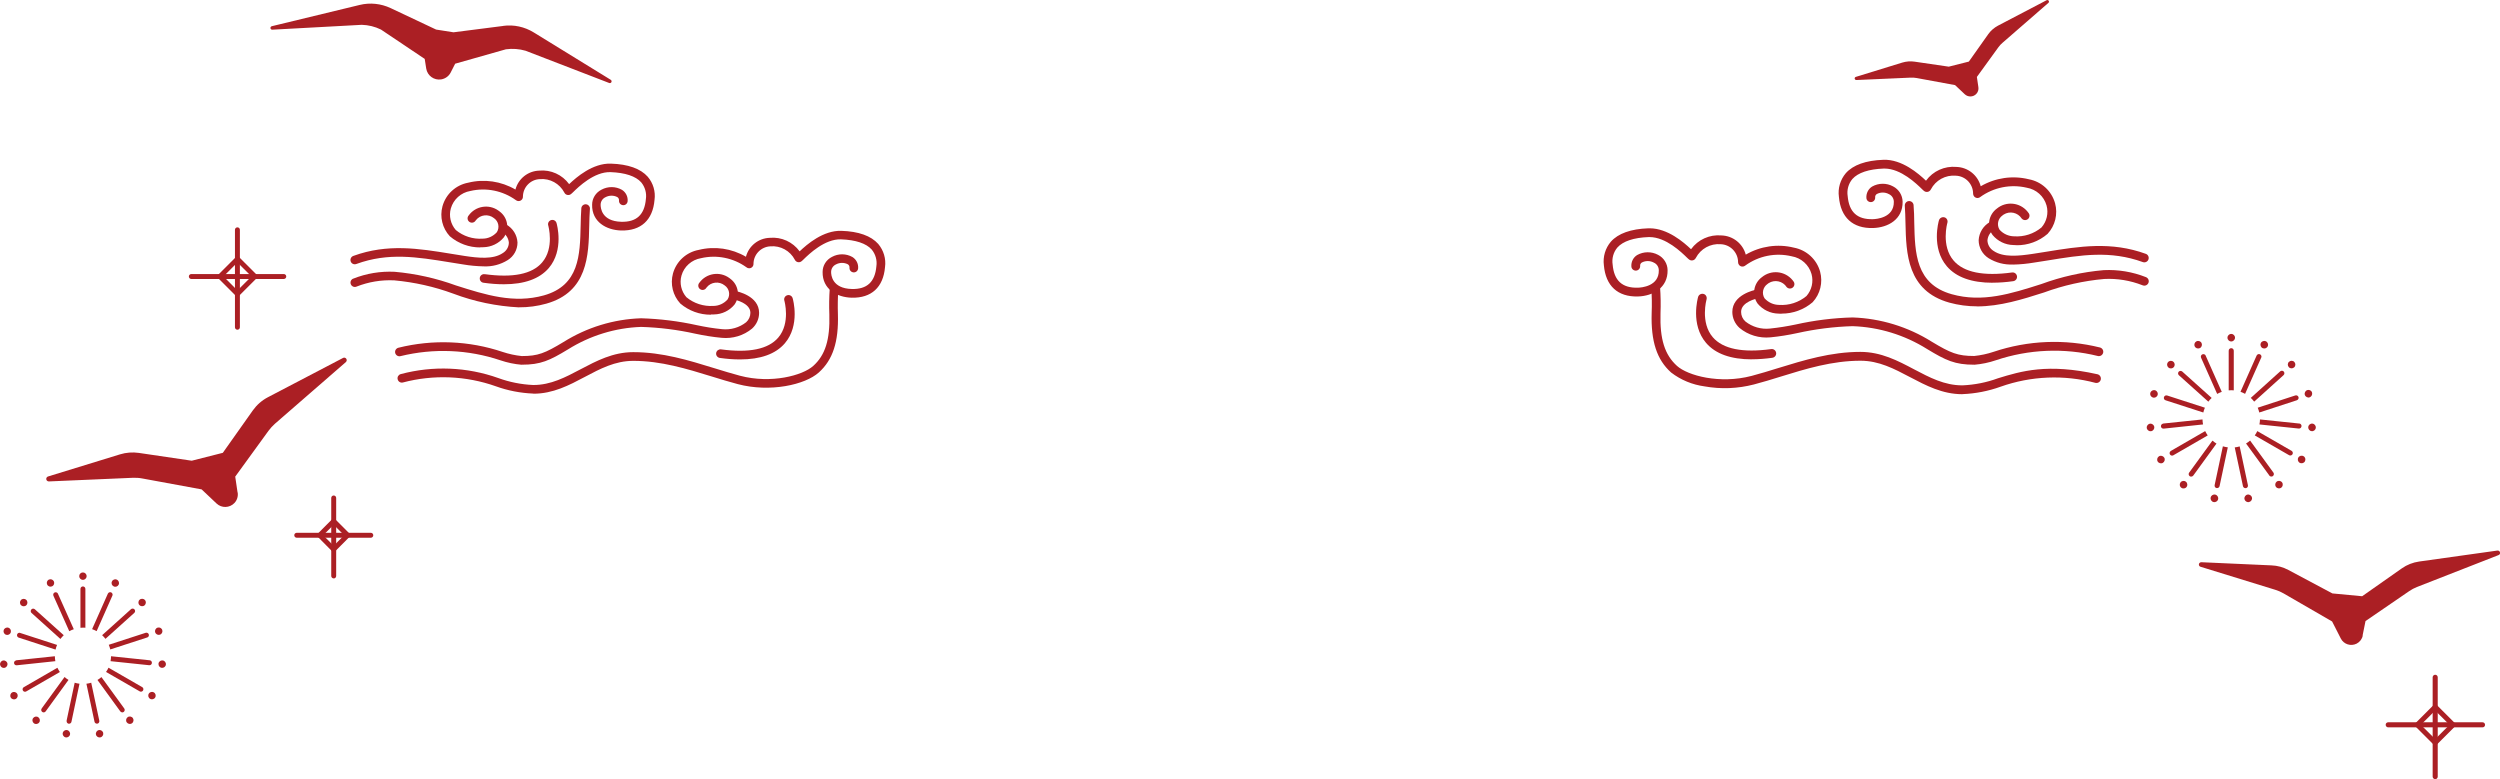 <?xml version="1.0" encoding="UTF-8"?><svg id="a" xmlns="http://www.w3.org/2000/svg" viewBox="0 0 364.54 113.61"><defs><style>.cp{fill:#ab1f24;}</style></defs><g id="b"><g id="c"><path id="d" class="cp" d="M259.78,45.75c-.15,0-.3,0-.45-.02-1.18-.02-2.28-.55-3.04-1.46-.88-1.24-.6-2.96,.63-3.86,1.35-1.11,3.35-.91,4.46,.44,.04,.05,.08,.1,.12,.16,.23,.27,.2,.68-.08,.91-.26,.22-.65,.2-.89-.05-.57-.89-1.75-1.15-2.64-.58-.06,.04-.11,.08-.16,.12-.68,.47-.87,1.39-.43,2.09,.54,.6,1.3,.95,2.11,.96,1.45,.1,2.88-.36,4-1.29,.77-.88,1.05-2.08,.74-3.21-.38-1.35-1.51-2.36-2.9-2.59-2.35-.56-4.82-.06-6.77,1.36-.28,.22-.68,.18-.9-.1-.09-.11-.14-.25-.14-.39,0-1.41-1.11-2.57-2.52-2.63-1.51-.13-2.94,.66-3.64,2-.11,.22-.33,.37-.58,.37-.28,0-.42-.13-.74-.44-.76-.74-3.04-2.97-5.43-2.97h-.13c-2.17,.08-3.74,.6-4.56,1.52-.58,.69-.83,1.6-.69,2.49,.2,2.33,1.39,3.43,3.66,3.37,.52-.01,3.11-.2,3.07-2.53,0-.48-.27-.92-.71-1.12-.54-.3-1.2-.31-1.75-.03-.18,.1-.29,.3-.26,.51,.02,.35-.24,.66-.6,.68-.35,.02-.66-.24-.68-.6-.05-.67,.27-1.32,.84-1.67,.94-.53,2.1-.54,3.05-.03,.84,.43,1.38,1.29,1.39,2.23,.05,2.57-2.13,3.78-4.32,3.84-2.95,.08-4.71-1.54-4.97-4.55-.16-1.24,.21-2.49,1.02-3.44,1.07-1.2,2.91-1.86,5.48-1.95h.17c2.63,0,4.98,2.04,6.04,3.05,1.02-1.41,2.71-2.17,4.44-2.01,1.67,.05,3.11,1.19,3.54,2.8,2.12-1.24,4.64-1.61,7.02-1.02,1.84,.35,3.32,1.7,3.82,3.5,.43,1.58,.02,3.26-1.09,4.46-1.26,1.08-2.87,1.67-4.54,1.66"/><path id="e" class="cp" d="M287.88,53.18c-2.83,0-4.13-.62-6.87-2.28-3.27-2.05-7.02-3.21-10.88-3.34-2.71,.08-5.41,.42-8.06,1.01-1.29,.28-2.59,.49-3.9,.62-1.63,.16-3.27-.33-4.53-1.38-.66-.6-1.04-1.44-1.04-2.33,0-2.53,3.27-3.19,3.41-3.22,.35-.07,.68,.16,.75,.51,.07,.35-.16,.68-.51,.75-.05,.01-2.37,.49-2.37,1.96,0,.54,.23,1.05,.63,1.4,1.01,.8,2.3,1.17,3.58,1.03,1.26-.13,2.5-.33,3.74-.59,2.73-.61,5.51-.96,8.31-1.03,4.09,.14,8.07,1.36,11.53,3.53,2.77,1.67,3.79,2.09,6.2,2.09,.96-.1,1.91-.3,2.83-.61,5.01-1.68,10.39-1.9,15.51-.63,.34,.09,.55,.44,.46,.78-.09,.34-.44,.55-.78,.46h0c-4.91-1.21-10.06-.99-14.85,.62-1.03,.35-2.09,.57-3.18,.66"/><path id="f" class="cp" d="M286.13,57.48c-2.9,0-5.3-1.27-7.62-2.49s-4.52-2.39-7.22-2.39c-4.13,0-7.97,1.18-11.68,2.33-1.33,.41-2.58,.8-3.86,1.13-2.35,.61-4.81,.71-7.2,.28-1.77-.24-3.45-.93-4.87-2.02-2.09-1.87-2.96-4.54-2.84-8.67,.05-1.23,.03-2.47-.06-3.7-.03-.35,.23-.66,.58-.7,.35-.03,.66,.23,.7,.58,.1,1.28,.12,2.57,.07,3.85-.11,3.77,.61,6.06,2.41,7.68,1.56,1.4,6.21,2.68,10.88,1.45,1.25-.33,2.49-.71,3.81-1.12,3.8-1.17,7.73-2.38,12.05-2.38,3.01,0,5.46,1.29,7.82,2.54,2.28,1.2,4.43,2.34,7.02,2.34h.06c1.76-.08,3.5-.42,5.15-1.03,3.39-1.04,7.22-2.21,14.51-.59,.35,.08,.56,.42,.49,.77-.08,.35-.42,.56-.77,.49-4.57-1.22-9.4-1.02-13.85,.56-1.78,.64-3.64,1-5.52,1.08h-.06"/><path id="g" class="cp" d="M255.45,52.4c-3.06,0-5.3-.8-6.67-2.39-2.31-2.69-1.21-6.55-1.17-6.71,.1-.34,.46-.53,.8-.44s.53,.46,.43,.8h0s-.94,3.37,.91,5.51c1.48,1.72,4.35,2.3,8.52,1.73,.35-.05,.67,.2,.72,.55,.05,.35-.2,.67-.55,.72h0c-.99,.14-2,.22-3,.22"/><path id="h" class="cp" d="M294.04,35.75c-.15,0-.3,0-.45-.02-1.18-.02-2.28-.55-3.04-1.46-.89-1.24-.6-2.96,.63-3.86,1.35-1.11,3.35-.91,4.46,.44,.04,.05,.08,.1,.12,.16,.24,.26,.23,.67-.03,.91-.26,.24-.67,.23-.91-.03,0,0-.01-.02-.02-.02-.57-.89-1.75-1.15-2.64-.58-.06,.04-.11,.08-.16,.12-.68,.47-.87,1.39-.43,2.09,.54,.6,1.31,.95,2.11,.96,1.45,.1,2.88-.36,4-1.29,.77-.88,1.05-2.08,.74-3.21-.38-1.35-1.51-2.36-2.9-2.59-2.35-.55-4.82-.05-6.77,1.36-.28,.22-.68,.18-.9-.1-.09-.11-.14-.25-.14-.39,0-1.41-1.11-2.57-2.52-2.62-1.51-.13-2.94,.66-3.64,2-.11,.22-.33,.37-.58,.37-.29,0-.42-.13-.74-.44-.76-.74-3.04-2.97-5.43-2.97h-.13c-2.17,.08-3.74,.6-4.56,1.52-.58,.69-.83,1.6-.69,2.49,.2,2.33,1.39,3.43,3.66,3.37,.52-.01,3.11-.2,3.07-2.53,0-.48-.27-.92-.71-1.12-.54-.3-1.2-.31-1.75-.03-.18,.1-.29,.3-.26,.51,.02,.35-.24,.66-.6,.68-.35,.02-.66-.24-.68-.6-.05-.67,.27-1.32,.84-1.67,.94-.53,2.1-.54,3.05-.02,.84,.43,1.38,1.29,1.39,2.24,.04,2.57-2.13,3.77-4.32,3.83-2.95,.08-4.71-1.54-4.97-4.55-.17-1.24,.2-2.49,1.01-3.45,1.07-1.2,2.91-1.86,5.48-1.95,2.7-.1,5.13,2.02,6.21,3.05,1.02-1.41,2.71-2.17,4.44-2.01,1.67,.05,3.11,1.2,3.54,2.82,2.12-1.24,4.64-1.61,7.02-1.02,1.84,.34,3.32,1.7,3.82,3.5,.43,1.57,.02,3.26-1.09,4.46-1.26,1.09-2.87,1.68-4.54,1.66"/><path id="i" class="cp" d="M293.54,38.57c-1.26,.06-2.5-.26-3.57-.92-.9-.57-1.45-1.56-1.45-2.62,.06-1.11,.68-2.12,1.65-2.66,.3-.19,.7-.1,.88,.2,.19,.3,.1,.7-.2,.88-.6,.32-.99,.93-1.05,1.6,.02,.63,.36,1.21,.9,1.54,1.43,.98,3.68,.73,5.69,.43,.66-.1,1.32-.21,1.97-.31,4.87-.79,9.47-1.54,14.55,.31,.33,.13,.49,.5,.36,.83-.13,.32-.48,.48-.8,.37-4.76-1.73-9-1.04-13.9-.24-.65,.1-1.31,.21-1.98,.31-1,.17-2.02,.27-3.04,.29"/><path id="j" class="cp" d="M288.29,44.67c-1.37,0-2.72-.18-4.04-.54-6.18-1.73-6.3-7.2-6.4-11.6-.02-.89-.04-1.73-.1-2.51-.03-.35,.23-.67,.58-.7,.35-.03,.67,.23,.7,.58,0,0,0,.01,0,.02,.07,.82,.09,1.68,.1,2.59,.1,4.38,.2,8.91,5.46,10.39,4.47,1.26,8.65-.07,13.07-1.48,2.93-1.08,6-1.76,9.11-2.03,2.1-.1,4.19,.25,6.14,1.02,.33,.13,.5,.5,.37,.83-.13,.33-.5,.5-.83,.37-.01,0-.02,0-.03-.01-1.78-.7-3.69-1.02-5.6-.92-3,.27-5.95,.93-8.78,1.97-3.16,1.01-6.4,2.03-9.77,2.03"/><path id="k" class="cp" d="M290.56,41.23c-3.06,0-5.3-.8-6.67-2.39-2.31-2.69-1.21-6.55-1.16-6.71,.1-.34,.46-.53,.8-.44s.53,.46,.43,.8c-.02,.05-.94,3.37,.91,5.51,1.48,1.72,4.35,2.3,8.52,1.73,.35-.05,.67,.2,.72,.55,.05,.35-.2,.67-.55,.72-.99,.14-2,.22-3,.22"/><path id="l" class="cp" d="M288.48,12.71l-.22-1.49,3.13-4.32c.18-.25,.38-.47,.62-.67l6.68-5.81c.1-.08,.11-.23,.03-.33-.07-.09-.19-.11-.29-.06l-7.09,3.71c-.56,.3-1.05,.72-1.42,1.24l-2.83,4-2.93,.74-4.99-.73c-.59-.09-1.19-.04-1.77,.13l-6.79,2.09c-.13,.04-.2,.17-.16,.29,.03,.1,.13,.17,.24,.17l7.9-.35c.3-.01,.6,0,.9,.06l5.59,1.03,1.41,1.33c.48,.45,1.23,.43,1.68-.04,.25-.26,.37-.63,.31-.99"/><path id="m" class="cp" d="M344.5,92.69l.43-2.13,6.35-4.35c.36-.25,.75-.46,1.16-.62l11.89-4.65c.18-.07,.27-.26,.2-.44-.06-.15-.21-.24-.37-.22l-11.41,1.6c-.91,.13-1.78,.47-2.53,1l-5.78,4.06-4.34-.41-6.42-3.42c-.76-.41-1.6-.64-2.46-.67l-10.23-.46c-.19,0-.35,.14-.36,.32,0,.16,.09,.3,.24,.34l10.9,3.36c.42,.13,.82,.3,1.2,.52l7.09,4.1,1.27,2.49c.43,.84,1.46,1.17,2.31,.74,.46-.24,.79-.67,.89-1.18"/><path id="n" class="cp" d="M325.9,49.24c0,.31-.25,.55-.55,.55s-.55-.25-.55-.55,.25-.55,.55-.55h0c.31,0,.55,.25,.55,.55"/><path id="o" class="cp" d="M321.03,50.04c.12,.28,0,.61-.28,.73-.28,.12-.61,0-.73-.28-.12-.28,0-.6,.28-.73,.28-.12,.61,0,.73,.28,0,0,0,0,0,0"/><path id="p" class="cp" d="M316.92,52.76c.23,.2,.25,.55,.04,.78-.2,.23-.55,.25-.78,.04s-.25-.55-.04-.78c0,0,0,0,0,0,.2-.23,.55-.25,.78-.04"/><path id="q" class="cp" d="M314.26,56.91c.29,.1,.45,.41,.35,.7-.1,.29-.41,.45-.7,.35-.29-.1-.45-.4-.35-.69,.09-.29,.41-.45,.7-.36h0"/><path id="r" class="cp" d="M313.52,61.78c.3-.03,.58,.19,.61,.49s-.19,.58-.49,.61c-.3,.03-.58-.19-.61-.49-.03-.3,.19-.58,.49-.61"/><path id="s" class="cp" d="M314.82,66.53c.26-.15,.6-.06,.76,.2s.06,.6-.2,.76c-.26,.15-.6,.06-.76-.2,0,0,0,0,0,0-.15-.26-.06-.6,.2-.76,0,0,0,0,0,0"/><path id="t" class="cp" d="M317.95,70.35c.18-.25,.53-.3,.77-.12,.25,.18,.3,.53,.12,.77-.18,.25-.52,.3-.77,.12-.25-.18-.3-.52-.12-.77,0,0,0,0,0,0"/><path id="u" class="cp" d="M322.35,72.55c.06-.3,.36-.49,.66-.43,.3,.06,.49,.36,.43,.66-.06,.3-.36,.49-.66,.43-.3-.06-.49-.36-.43-.66,0,0,0,0,0,0"/><path id="v" class="cp" d="M327.28,72.78c-.06-.3,.13-.59,.43-.66,.3-.06,.59,.13,.66,.43s-.13,.59-.43,.66c0,0,0,0,0,0-.3,.06-.59-.13-.65-.42,0,0,0,0,0,0"/><path id="w" class="cp" d="M331.87,70.99c-.18-.25-.12-.59,.12-.77,.25-.18,.59-.12,.77,.12,.18,.25,.12,.59-.12,.77-.25,.18-.59,.13-.77-.12,0,0,0,0,0,0"/><path id="x" class="cp" d="M335.33,67.48c-.26-.15-.35-.49-.2-.76,.15-.26,.49-.35,.76-.2s.35,.49,.2,.76h0c-.15,.26-.49,.35-.76,.2"/><path id="y" class="cp" d="M337.07,62.87c-.3-.03-.52-.3-.49-.61,.03-.3,.3-.52,.61-.49,.3,.03,.52,.3,.49,.61-.03,.3-.3,.53-.61,.49,0,0,0,0,0,0"/><path id="z" class="cp" d="M336.78,57.94c-.29,.09-.6-.07-.7-.36-.09-.29,.07-.6,.36-.7,.29-.09,.6,.06,.69,.35,.09,.29-.06,.6-.35,.7"/><path id="aa" class="cp" d="M334.52,53.57c-.23,.2-.58,.19-.78-.04-.2-.23-.19-.58,.04-.78,.23-.2,.58-.19,.78,.04,0,0,0,0,0,0,.2,.23,.19,.57-.04,.78,0,0,0,0,0,0"/><path id="ab" class="cp" d="M330.67,50.49c-.12,.28-.45,.4-.73,.28-.28-.12-.4-.45-.28-.73,.12-.28,.45-.4,.73-.28,.28,.12,.41,.45,.28,.73"/><path id="ac" class="cp" d="M325.72,56.92v-5.78c0-.2-.16-.37-.37-.37-.2,0-.37,.16-.37,.37h0v5.78c.12-.01,.24-.02,.37-.02s.25,0,.37,.02"/><path id="ad" class="cp" d="M321.63,51.86c-.08-.19-.3-.27-.49-.19-.19,.08-.27,.3-.19,.49h0l2.35,5.28c.21-.12,.44-.22,.67-.3l-2.35-5.28Z"/><path id="ae" class="cp" d="M322.5,58.03l-4.3-3.86c-.16-.13-.39-.11-.52,.04-.12,.15-.11,.37,.03,.5l4.3,3.86c.15-.2,.31-.38,.49-.55"/><path id="af" class="cp" d="M316,57.67c-.19-.06-.4,.04-.46,.24-.06,.19,.04,.4,.24,.46l5.5,1.78c.05-.24,.13-.47,.23-.7l-5.5-1.78Z"/><path id="ag" class="cp" d="M315.42,61.77c-.2,.03-.34,.21-.32,.41,.02,.18,.17,.32,.36,.32h.04l5.74-.61c-.05-.24-.07-.48-.08-.73l-5.74,.6Z"/><path id="ah" class="cp" d="M316.56,65.75c-.18,.09-.25,.31-.16,.49,.09,.18,.31,.25,.49,.16,.01,0,.02-.01,.03-.02l5-2.89c-.14-.2-.26-.41-.37-.63l-5,2.89Z"/><path id="ai" class="cp" d="M319.21,68.92c-.12,.16-.08,.39,.08,.51,.06,.05,.14,.07,.22,.07,.12,0,.23-.06,.3-.15l3.39-4.67c-.21-.13-.41-.27-.59-.43l-3.4,4.67Z"/><path id="aj" class="cp" d="M322.93,70.74c-.04,.2,.08,.39,.28,.43,0,0,0,0,0,0,.02,0,.05,0,.08,0,.17,0,.32-.12,.36-.29l1.2-5.65c-.24-.03-.48-.08-.72-.15l-1.2,5.65Z"/><path id="ak" class="cp" d="M327.06,70.89c.04,.17,.19,.29,.36,.29,.03,0,.05,0,.08,0,.2-.04,.33-.24,.28-.44l-1.2-5.65c-.23,.07-.47,.12-.72,.15l1.2,5.65Z"/><path id="al" class="cp" d="M330.9,69.34c.07,.1,.18,.15,.3,.15,.08,0,.15-.02,.22-.07,.16-.12,.2-.35,.08-.51,0,0,0,0,0,0l-3.4-4.67c-.19,.16-.38,.31-.59,.43l3.4,4.67Z"/><path id="am" class="cp" d="M333.78,66.37c.06,.03,.12,.05,.18,.05,.2,0,.37-.16,.37-.36,0-.13-.07-.25-.18-.32l-5-2.88c-.1,.22-.23,.43-.37,.63l5,2.88Z"/><path id="an" class="cp" d="M335.28,61.76l-5.74-.6c0,.24-.03,.49-.08,.73l5.74,.6h.04c.2,0,.36-.17,.36-.38,0-.18-.14-.33-.32-.36"/><path id="ao" class="cp" d="M334.92,58.36c.19-.06,.3-.27,.24-.46-.06-.19-.27-.3-.46-.24l-5.49,1.79c.1,.23,.17,.46,.23,.7l5.49-1.79Z"/><path id="ap" class="cp" d="M328.69,58.57l4.29-3.87c.15-.14,.16-.37,.03-.52s-.37-.16-.52-.03l-4.29,3.87c.18,.17,.35,.35,.49,.54"/><path id="aq" class="cp" d="M329.73,52.15c.08-.19,0-.4-.19-.49-.19-.08-.4,0-.49,.19h0l-2.35,5.28c.23,.08,.46,.18,.67,.3l2.35-5.28Z"/></g><path id="ar" class="cp" d="M355.09,108.66h0c-.1,0-.19-.04-.26-.11l-2.6-2.6c-.14-.14-.14-.37,0-.52l2.6-2.6c.14-.14,.37-.14,.52,0,0,0,0,0,0,0l2.6,2.6c.14,.14,.14,.37,0,.52l-2.6,2.6c-.07,.07-.16,.11-.26,.11m-2.09-2.97l2.09,2.08,2.09-2.08-2.09-2.08-2.09,2.08Z"/><path id="as" class="cp" d="M355.09,113.61c-.2,0-.37-.16-.37-.37v-14.48c0-.2,.17-.37,.37-.37,.2,0,.37,.16,.37,.37v14.49c0,.2-.16,.37-.37,.37"/><path id="at" class="cp" d="M361.97,106.06h-13.75c-.2-.01-.36-.18-.35-.39,0-.19,.16-.34,.35-.35h13.75c.2-.01,.38,.14,.39,.35s-.14,.38-.35,.39c-.01,0-.03,0-.04,0"/></g><g id="au"><path id="av" class="cp" d="M103.65,45.89c-1.63,.01-3.21-.57-4.45-1.63-1.09-1.18-1.49-2.83-1.07-4.38,.49-1.77,1.94-3.1,3.75-3.44,2.34-.58,4.81-.22,6.89,1,.42-1.59,1.83-2.71,3.47-2.76,1.7-.16,3.35,.59,4.36,1.97,1.06-1.01,3.44-3.08,6.09-2.99,2.51,.08,4.32,.73,5.37,1.91,.79,.94,1.16,2.17,.99,3.38-.25,2.95-1.99,4.53-4.87,4.46-2.14-.06-4.28-1.24-4.23-3.76,0-.93,.53-1.77,1.36-2.19,.94-.51,2.07-.5,2.99,.02,.56,.35,.88,.98,.83,1.64-.02,.35-.31,.62-.66,.6s-.62-.31-.6-.66c0,0,0-.02,0-.03,.02-.2-.08-.4-.26-.5-.54-.27-1.18-.26-1.72,.03-.43,.2-.7,.63-.7,1.1,0,.4,.1,2.4,3.01,2.48,2.22,.06,3.39-1.02,3.59-3.31,.13-.87-.12-1.76-.68-2.44-.8-.9-2.34-1.41-4.47-1.49-2.38-.08-4.69,2.17-5.45,2.91-.31,.3-.44,.43-.72,.43-.24,0-.47-.14-.57-.36-.68-1.31-2.09-2.09-3.57-1.96-1.38,.07-2.46,1.2-2.46,2.58,0,.35-.29,.63-.64,.62-.14,0-.28-.05-.38-.14-1.92-1.38-4.34-1.87-6.64-1.33-1.36,.23-2.47,1.22-2.84,2.54-.31,1.1-.03,2.29,.72,3.15,1.1,.91,2.5,1.36,3.93,1.27,.79,0,1.54-.35,2.07-.94,.43-.68,.25-1.59-.42-2.05-.81-.65-1.99-.52-2.63,.29-.04,.05-.08,.11-.12,.16-.23,.26-.63,.28-.89,.05-.26-.23-.28-.63-.05-.89h0c1-1.39,2.95-1.71,4.34-.71,.05,.04,.11,.08,.16,.12,1.21,.88,1.48,2.57,.62,3.78-.74,.89-1.82,1.41-2.98,1.43-.14,.01-.29,.01-.44,.01"/><path id="aw" class="cp" d="M76.08,53.19c-1.06-.09-2.11-.31-3.11-.65-4.7-1.58-9.75-1.79-14.57-.61-.34,.09-.68-.12-.77-.45-.09-.34,.12-.68,.45-.77h0c5.03-1.25,10.31-1.04,15.22,.61,.9,.3,1.83,.5,2.78,.6,2.37,0,3.37-.41,6.09-2.05,3.4-2.13,7.3-3.33,11.31-3.46,2.74,.08,5.48,.42,8.15,1.01,1.21,.26,2.43,.46,3.66,.58,1.26,.13,2.52-.23,3.51-1.01,.39-.35,.62-.85,.62-1.37,0-1.45-2.3-1.92-2.32-1.92-.34-.07-.56-.4-.5-.74s.4-.56,.74-.5h0c.14,.03,3.35,.67,3.35,3.16,0,.87-.37,1.7-1.02,2.29-1.24,1.03-2.84,1.51-4.45,1.35-1.29-.12-2.56-.33-3.83-.6-2.6-.58-5.24-.91-7.9-.99-3.78,.13-7.46,1.27-10.67,3.28-2.68,1.62-3.96,2.23-6.74,2.23"/><path id="ax" class="cp" d="M77.8,57.39h-.07c-1.85-.08-3.68-.43-5.42-1.06-4.37-1.55-9.11-1.74-13.59-.55-.34,.07-.67-.15-.74-.5-.07-.33,.14-.65,.46-.73,4.69-1.25,9.65-1.05,14.23,.58,1.62,.59,3.33,.93,5.06,1.01h.06c2.53,0,4.65-1.12,6.88-2.3,2.32-1.22,4.71-2.49,7.67-2.49,4.24,0,8.09,1.19,11.82,2.34,1.29,.4,2.51,.77,3.74,1.1,4.58,1.21,9.14-.05,10.67-1.42,1.77-1.58,2.47-3.84,2.36-7.53-.05-1.26-.03-2.52,.06-3.78,.03-.35,.34-.6,.68-.57,.35,.03,.6,.34,.57,.68-.08,1.21-.1,2.42-.06,3.63,.12,4.05-.74,6.67-2.78,8.51-2,1.8-7.1,2.95-11.83,1.7-1.25-.33-2.48-.71-3.78-1.11-3.64-1.12-7.4-2.28-11.45-2.28-2.64,0-4.8,1.14-7.08,2.35s-4.62,2.44-7.47,2.44"/><path id="ay" class="cp" d="M107.9,52.41c-.99,0-1.97-.08-2.95-.22-.34-.06-.58-.38-.52-.72,.05-.33,.36-.56,.69-.53,4.1,.56,6.91-.02,8.36-1.71,1.82-2.12,.9-5.37,.89-5.4-.1-.33,.09-.68,.43-.78,.33-.1,.68,.09,.78,.43,.05,.16,1.12,3.94-1.14,6.58-1.34,1.56-3.54,2.35-6.54,2.35"/><path id="az" class="cp" d="M70.04,36.08c-1.63,.01-3.21-.57-4.45-1.63-1.09-1.18-1.49-2.83-1.07-4.37,.49-1.77,1.94-3.1,3.75-3.44,2.34-.58,4.81-.22,6.89,1,.42-1.59,1.83-2.71,3.47-2.76,1.7-.16,3.35,.59,4.36,1.97,1.06-1.01,3.44-3.08,6.09-2.99,2.52,.08,4.32,.73,5.37,1.91,.8,.94,1.16,2.17,.99,3.38-.25,2.95-1.99,4.53-4.87,4.46-2.14-.06-4.28-1.24-4.23-3.76,0-.93,.53-1.77,1.36-2.19,.94-.51,2.07-.5,2.99,.02,.56,.35,.88,.98,.83,1.64-.02,.35-.31,.62-.66,.6s-.62-.31-.6-.66c0,0,0-.02,0-.03,.02-.2-.08-.4-.26-.5-.54-.27-1.18-.26-1.72,.03-.43,.2-.7,.63-.7,1.1,0,.4,.1,2.4,3.01,2.48,2.22,.06,3.39-1.02,3.59-3.31,.13-.87-.12-1.76-.68-2.44-.8-.9-2.34-1.41-4.47-1.49-2.39-.08-4.69,2.17-5.45,2.91-.31,.3-.44,.43-.72,.43-.25,0-.47-.14-.57-.36-.69-1.31-2.09-2.09-3.57-1.96-1.38,.05-2.47,1.19-2.47,2.58,0,.35-.3,.63-.65,.62-.14,0-.27-.05-.38-.14-1.92-1.38-4.34-1.87-6.64-1.33-1.36,.23-2.46,1.22-2.84,2.54-.31,1.1-.03,2.29,.72,3.15,1.1,.91,2.5,1.36,3.92,1.26,.79,0,1.54-.35,2.07-.94,.43-.68,.25-1.59-.42-2.05-.81-.65-1.99-.52-2.63,.29-.04,.05-.08,.11-.12,.16-.23,.26-.63,.28-.89,.05-.26-.23-.28-.63-.05-.89h0c1-1.39,2.95-1.71,4.34-.71,.05,.04,.11,.08,.16,.12,1.21,.88,1.49,2.57,.62,3.79-.74,.89-1.83,1.41-2.98,1.43-.14,.01-.29,.01-.44,.01"/><path id="ba" class="cp" d="M70.53,38.84c-1-.02-2-.11-2.99-.28-.66-.1-1.3-.21-1.94-.31-4.81-.78-8.96-1.46-13.63,.24-.32,.13-.69-.02-.82-.34s.02-.69,.34-.82c.01,0,.03-.01,.05-.02,4.98-1.81,9.49-1.08,14.27-.3,.64,.1,1.28,.21,1.93,.31,1.97,.3,4.18,.54,5.58-.42,.53-.32,.87-.89,.88-1.51-.05-.66-.44-1.26-1.03-1.57-.3-.18-.39-.57-.2-.87,.18-.3,.57-.39,.87-.2,.95,.54,1.56,1.52,1.62,2.61,0,1.05-.54,2.02-1.43,2.57-1.05,.65-2.27,.97-3.5,.91"/><path id="bb" class="cp" d="M75.68,44.82c-3.28-.17-6.51-.84-9.58-2-2.77-1.02-5.67-1.67-8.61-1.94-1.88-.09-3.75,.22-5.5,.91-.32,.14-.69-.01-.83-.33s.01-.69,.33-.83c0,0,.01,0,.02,0,1.91-.76,3.97-1.1,6.03-1,3.05,.27,6.06,.94,8.94,1.99,4.34,1.38,8.44,2.68,12.83,1.45,5.17-1.45,5.26-5.89,5.36-10.19,.02-.89,.04-1.73,.1-2.54,.04-.35,.36-.59,.7-.55,.33,.04,.57,.32,.55,.65-.06,.77-.08,1.59-.1,2.47-.09,4.31-.21,9.67-6.27,11.37-1.29,.36-2.62,.54-3.96,.53"/><path id="bc" class="cp" d="M73.46,41.45c-.99,0-1.97-.08-2.95-.22-.35-.04-.59-.35-.55-.7,.04-.35,.35-.59,.7-.55,0,0,.02,0,.03,0,4.1,.56,6.91-.01,8.36-1.71,1.82-2.12,.9-5.37,.89-5.4-.1-.33,.09-.68,.43-.78,.33-.1,.68,.09,.78,.43,.05,.16,1.12,3.94-1.14,6.58-1.35,1.56-3.54,2.35-6.55,2.35"/><path id="bd" class="cp" d="M73.4,3.78l-7.27,.93-1.27-.2-1.27-.2-6.63-3.13c-1.41-.66-3-.83-4.51-.46l-12.81,3.1c-.14,.03-.23,.17-.2,.31,.03,.12,.13,.2,.25,.2l13.07-.71c.97,.03,1.92,.26,2.79,.69l6.38,4.28,.22,1.41c.17,1.04,1.14,1.74,2.18,1.58,.6-.1,1.12-.47,1.39-1.01l.65-1.28,7.4-2.1c.96-.13,1.94-.06,2.87,.21l12.21,4.71c.14,.04,.28-.04,.32-.17,.03-.11-.01-.24-.11-.3l-11.23-6.91c-1.33-.82-2.89-1.16-4.43-.96"/><path id="be" class="cp" d="M34.64,71.81l-.34-2.31,4.85-6.68c.28-.38,.6-.73,.95-1.04l10.34-8.99c.15-.14,.16-.37,.02-.52-.11-.12-.28-.15-.43-.08l-10.96,5.73c-.88,.46-1.63,1.12-2.2,1.92l-4.38,6.19-4.53,1.15-7.72-1.14c-.91-.13-1.85-.06-2.73,.21l-10.51,3.23c-.19,.06-.3,.27-.24,.46,.05,.16,.2,.26,.37,.26l12.23-.53c.47-.02,.94,.01,1.4,.1l8.64,1.59,2.18,2.06c.74,.7,1.9,.66,2.6-.07,.39-.41,.56-.97,.48-1.53"/><path id="bf" class="cp" d="M12.63,84.01c0,.3-.24,.54-.54,.54s-.54-.24-.54-.54,.24-.54,.54-.54h0c.3,0,.54,.24,.54,.54"/><path id="bg" class="cp" d="M7.86,84.79c.12,.27,0,.59-.28,.71-.27,.12-.59,0-.71-.28-.12-.27,0-.59,.27-.71,.27-.12,.59,0,.72,.27,0,0,0,0,0,0"/><path id="bh" class="cp" d="M3.82,87.46c.22,.2,.24,.54,.04,.77-.2,.22-.54,.24-.77,.04-.22-.2-.24-.54-.04-.77,0,0,0,0,0,0,.2-.22,.54-.24,.76-.04"/><path id="bi" class="cp" d="M1.22,91.53c.29,.09,.44,.4,.35,.68-.09,.29-.4,.44-.68,.35-.29-.09-.44-.4-.35-.68,.09-.28,.4-.44,.68-.35"/><path id="bj" class="cp" d="M.49,96.31c.3-.03,.57,.19,.6,.48,.03,.3-.19,.57-.48,.6-.3,.03-.56-.18-.6-.48-.03-.3,.18-.57,.48-.6,0,0,0,0,0,0"/><path id="bk" class="cp" d="M1.77,100.97c.26-.15,.59-.06,.74,.2s.06,.59-.2,.74c-.26,.15-.59,.06-.74-.2,0,0,0,0,0,0-.15-.26-.06-.59,.2-.74,0,0,0,0,0,0"/><path id="bl" class="cp" d="M4.83,104.71c.18-.24,.52-.3,.76-.12,.24,.18,.3,.52,.12,.76-.18,.24-.52,.3-.76,.12-.24-.18-.3-.51-.12-.76,0,0,0,0,0,0"/><path id="bm" class="cp" d="M9.15,106.88c.06-.29,.35-.48,.64-.42s.48,.35,.42,.64c-.06,.29-.35,.48-.64,.42-.29-.06-.48-.35-.42-.64,0,0,0,0,0,0"/><path id="bn" class="cp" d="M13.99,107.1c-.06-.29,.13-.58,.42-.64s.58,.13,.64,.42c.06,.29-.12,.58-.42,.64-.29,.06-.58-.12-.64-.42,0,0,0,0,0,0"/><path id="bo" class="cp" d="M18.49,105.34c-.18-.24-.12-.58,.12-.76,.24-.18,.58-.12,.76,.12,.17,.24,.12,.58-.12,.76-.24,.18-.58,.12-.76-.12,0,0,0,0,0,0"/><path id="bp" class="cp" d="M21.89,101.9c-.26-.15-.35-.48-.2-.74,.15-.26,.48-.35,.74-.2s.35,.48,.2,.74c0,0,0,0,0,0-.15,.26-.48,.35-.74,.2"/><path id="bq" class="cp" d="M23.59,97.38c-.3-.03-.51-.3-.48-.6,.03-.3,.3-.51,.6-.48,.3,.03,.51,.3,.48,.6-.03,.3-.3,.51-.6,.48,0,0,0,0,0,0"/><path id="br" class="cp" d="M23.31,92.55c-.28,.09-.59-.06-.68-.35-.09-.28,.06-.59,.35-.68,.28-.09,.59,.06,.68,.35,0,0,0,0,0,0,.09,.28-.06,.59-.35,.68"/><path id="bs" class="cp" d="M21.09,88.26c-.22,.2-.57,.18-.77-.04s-.18-.57,.04-.77c.22-.2,.57-.18,.77,.04,0,0,0,0,0,0,.2,.22,.18,.56-.04,.76,0,0,0,0,0,0"/><path id="bt" class="cp" d="M17.31,85.24c-.12,.27-.44,.4-.72,.27s-.4-.44-.27-.72c.12-.27,.44-.4,.71-.27,.27,.12,.4,.44,.28,.72,0,0,0,0,0,0"/><path id="bu" class="cp" d="M12.45,91.54v-5.67c0-.2-.16-.36-.36-.36s-.36,.16-.36,.36v5.67c.12-.01,.24-.01,.36-.02s.24,0,.36,.02"/><path id="bv" class="cp" d="M8.45,86.57c-.08-.18-.29-.26-.48-.18-.18,.08-.26,.29-.18,.48l2.31,5.17c.21-.12,.43-.21,.66-.29l-2.31-5.17Z"/><path id="bw" class="cp" d="M9.3,92.63l-4.22-3.79c-.15-.13-.38-.12-.51,.03-.13,.15-.12,.38,.03,.51l4.21,3.79c.14-.19,.31-.37,.48-.54"/><path id="bx" class="cp" d="M2.93,92.28c-.19-.05-.39,.06-.44,.25-.05,.18,.05,.37,.22,.44l5.39,1.75c.05-.23,.13-.46,.22-.68l-5.39-1.75Z"/><path id="by" class="cp" d="M2.36,96.3c-.2,.03-.34,.21-.31,.4,.02,.18,.17,.31,.35,.31h.04l5.63-.6c-.04-.24-.07-.48-.07-.72l-5.64,.59Z"/><path id="bz" class="cp" d="M3.47,100.2c-.17,.1-.23,.32-.13,.49,.06,.11,.18,.18,.31,.18,.06,0,.12-.02,.18-.05l4.9-2.83c-.14-.2-.26-.41-.36-.62l-4.9,2.83Z"/><path id="ca" class="cp" d="M6.08,103.31c-.12,.16-.08,.39,.08,.5,.06,.04,.13,.07,.21,.07,.12,0,.22-.05,.29-.15l3.33-4.59c-.2-.12-.4-.26-.58-.42l-3.33,4.58Z"/><path id="cb" class="cp" d="M9.72,105.1c-.04,.19,.08,.38,.28,.43,0,0,0,0,0,0,.02,0,.05,0,.07,0,.17,0,.32-.12,.35-.29l1.17-5.54c-.24-.03-.47-.08-.7-.15l-1.18,5.54Z"/><path id="cc" class="cp" d="M13.78,105.24c.04,.17,.18,.28,.35,.28,.02,0,.05,0,.07,0,.2-.04,.32-.23,.28-.43l-1.18-5.54c-.23,.07-.46,.12-.7,.15l1.18,5.54Z"/><path id="cd" class="cp" d="M17.54,103.73c.07,.09,.18,.15,.29,.15,.08,0,.15-.02,.21-.07,.16-.12,.19-.34,.08-.5l-3.33-4.58c-.18,.16-.38,.3-.58,.42l3.33,4.58Z"/><path id="ce" class="cp" d="M20.37,100.81c.05,.03,.12,.05,.18,.05,.2,0,.36-.16,.36-.36,0-.13-.07-.25-.18-.31l-4.91-2.83c-.1,.22-.22,.43-.36,.62l4.91,2.83Z"/><path id="cf" class="cp" d="M21.83,96.28l-5.64-.59c0,.24-.03,.48-.07,.72l5.64,.59h.04c.2,0,.36-.17,.35-.37,0-.18-.14-.33-.31-.35"/><path id="cg" class="cp" d="M21.48,92.95c.19-.07,.28-.27,.21-.46-.06-.18-.26-.27-.44-.22l-5.39,1.75c.09,.22,.17,.45,.22,.68l5.39-1.75Z"/><path id="ch" class="cp" d="M15.37,93.16l4.21-3.79c.15-.13,.16-.36,.03-.51-.13-.15-.36-.16-.51-.03l-4.21,3.79c.18,.16,.34,.34,.48,.53"/><path id="ci" class="cp" d="M16.39,86.86c.08-.18,0-.39-.18-.48-.18-.08-.39,0-.48,.18h0l-2.3,5.18c.23,.08,.45,.18,.66,.29l2.3-5.18Z"/><path id="cj" class="cp" d="M34.62,43.23h0c-.1,0-.19-.04-.25-.11l-2.55-2.55c-.14-.14-.14-.37,0-.51l2.55-2.55c.14-.14,.37-.14,.51,0,0,0,0,0,0,0l2.55,2.55c.06,.07,.1,.16,.1,.25,0,.09-.03,.19-.1,.25l-2.55,2.55c-.07,.07-.16,.11-.26,.11m-2.04-2.92l2.04,2.05,2.05-2.04-2.05-2.04-2.04,2.04Z"/><path id="ck" class="cp" d="M34.62,48.08c-.2,0-.36-.16-.36-.36h0v-14.21c0-.2,.16-.36,.36-.36s.36,.16,.36,.36v14.21c0,.2-.16,.36-.36,.36h0"/><path id="cl" class="cp" d="M41.36,40.68h-13.48c-.2-.01-.35-.18-.34-.38,0-.18,.16-.33,.34-.34h13.48c.2-.01,.37,.14,.38,.34,.01,.2-.14,.37-.34,.38-.01,0-.03,0-.04,0"/><path id="cm" class="cp" d="M48.65,80.46c-.09,0-.19-.04-.25-.1l-2.04-2.06c-.14-.14-.14-.37,0-.51l2.04-2.05c.14-.14,.37-.14,.51,0l2.04,2.05c.14,.14,.14,.37,0,.51l-2.04,2.05c-.07,.06-.16,.1-.26,.1m-1.53-2.4l1.53,1.53,1.54-1.53-1.54-1.53-1.53,1.53Z"/><path id="cn" class="cp" d="M48.66,84.34c-.2,0-.36-.16-.36-.36,0,0,0,0,0,0v-11.37c0-.2,.16-.36,.36-.36s.36,.16,.36,.36v11.38c0,.2-.16,.36-.36,.36,0,0,0,0,0,0"/><path id="co" class="cp" d="M54.05,78.41h-10.8c-.2-.01-.35-.18-.34-.38,0-.18,.16-.33,.34-.34h10.8c.2-.01,.37,.14,.38,.34,.01,.2-.14,.37-.34,.38-.01,0-.03,0-.04,0"/></g></svg>
